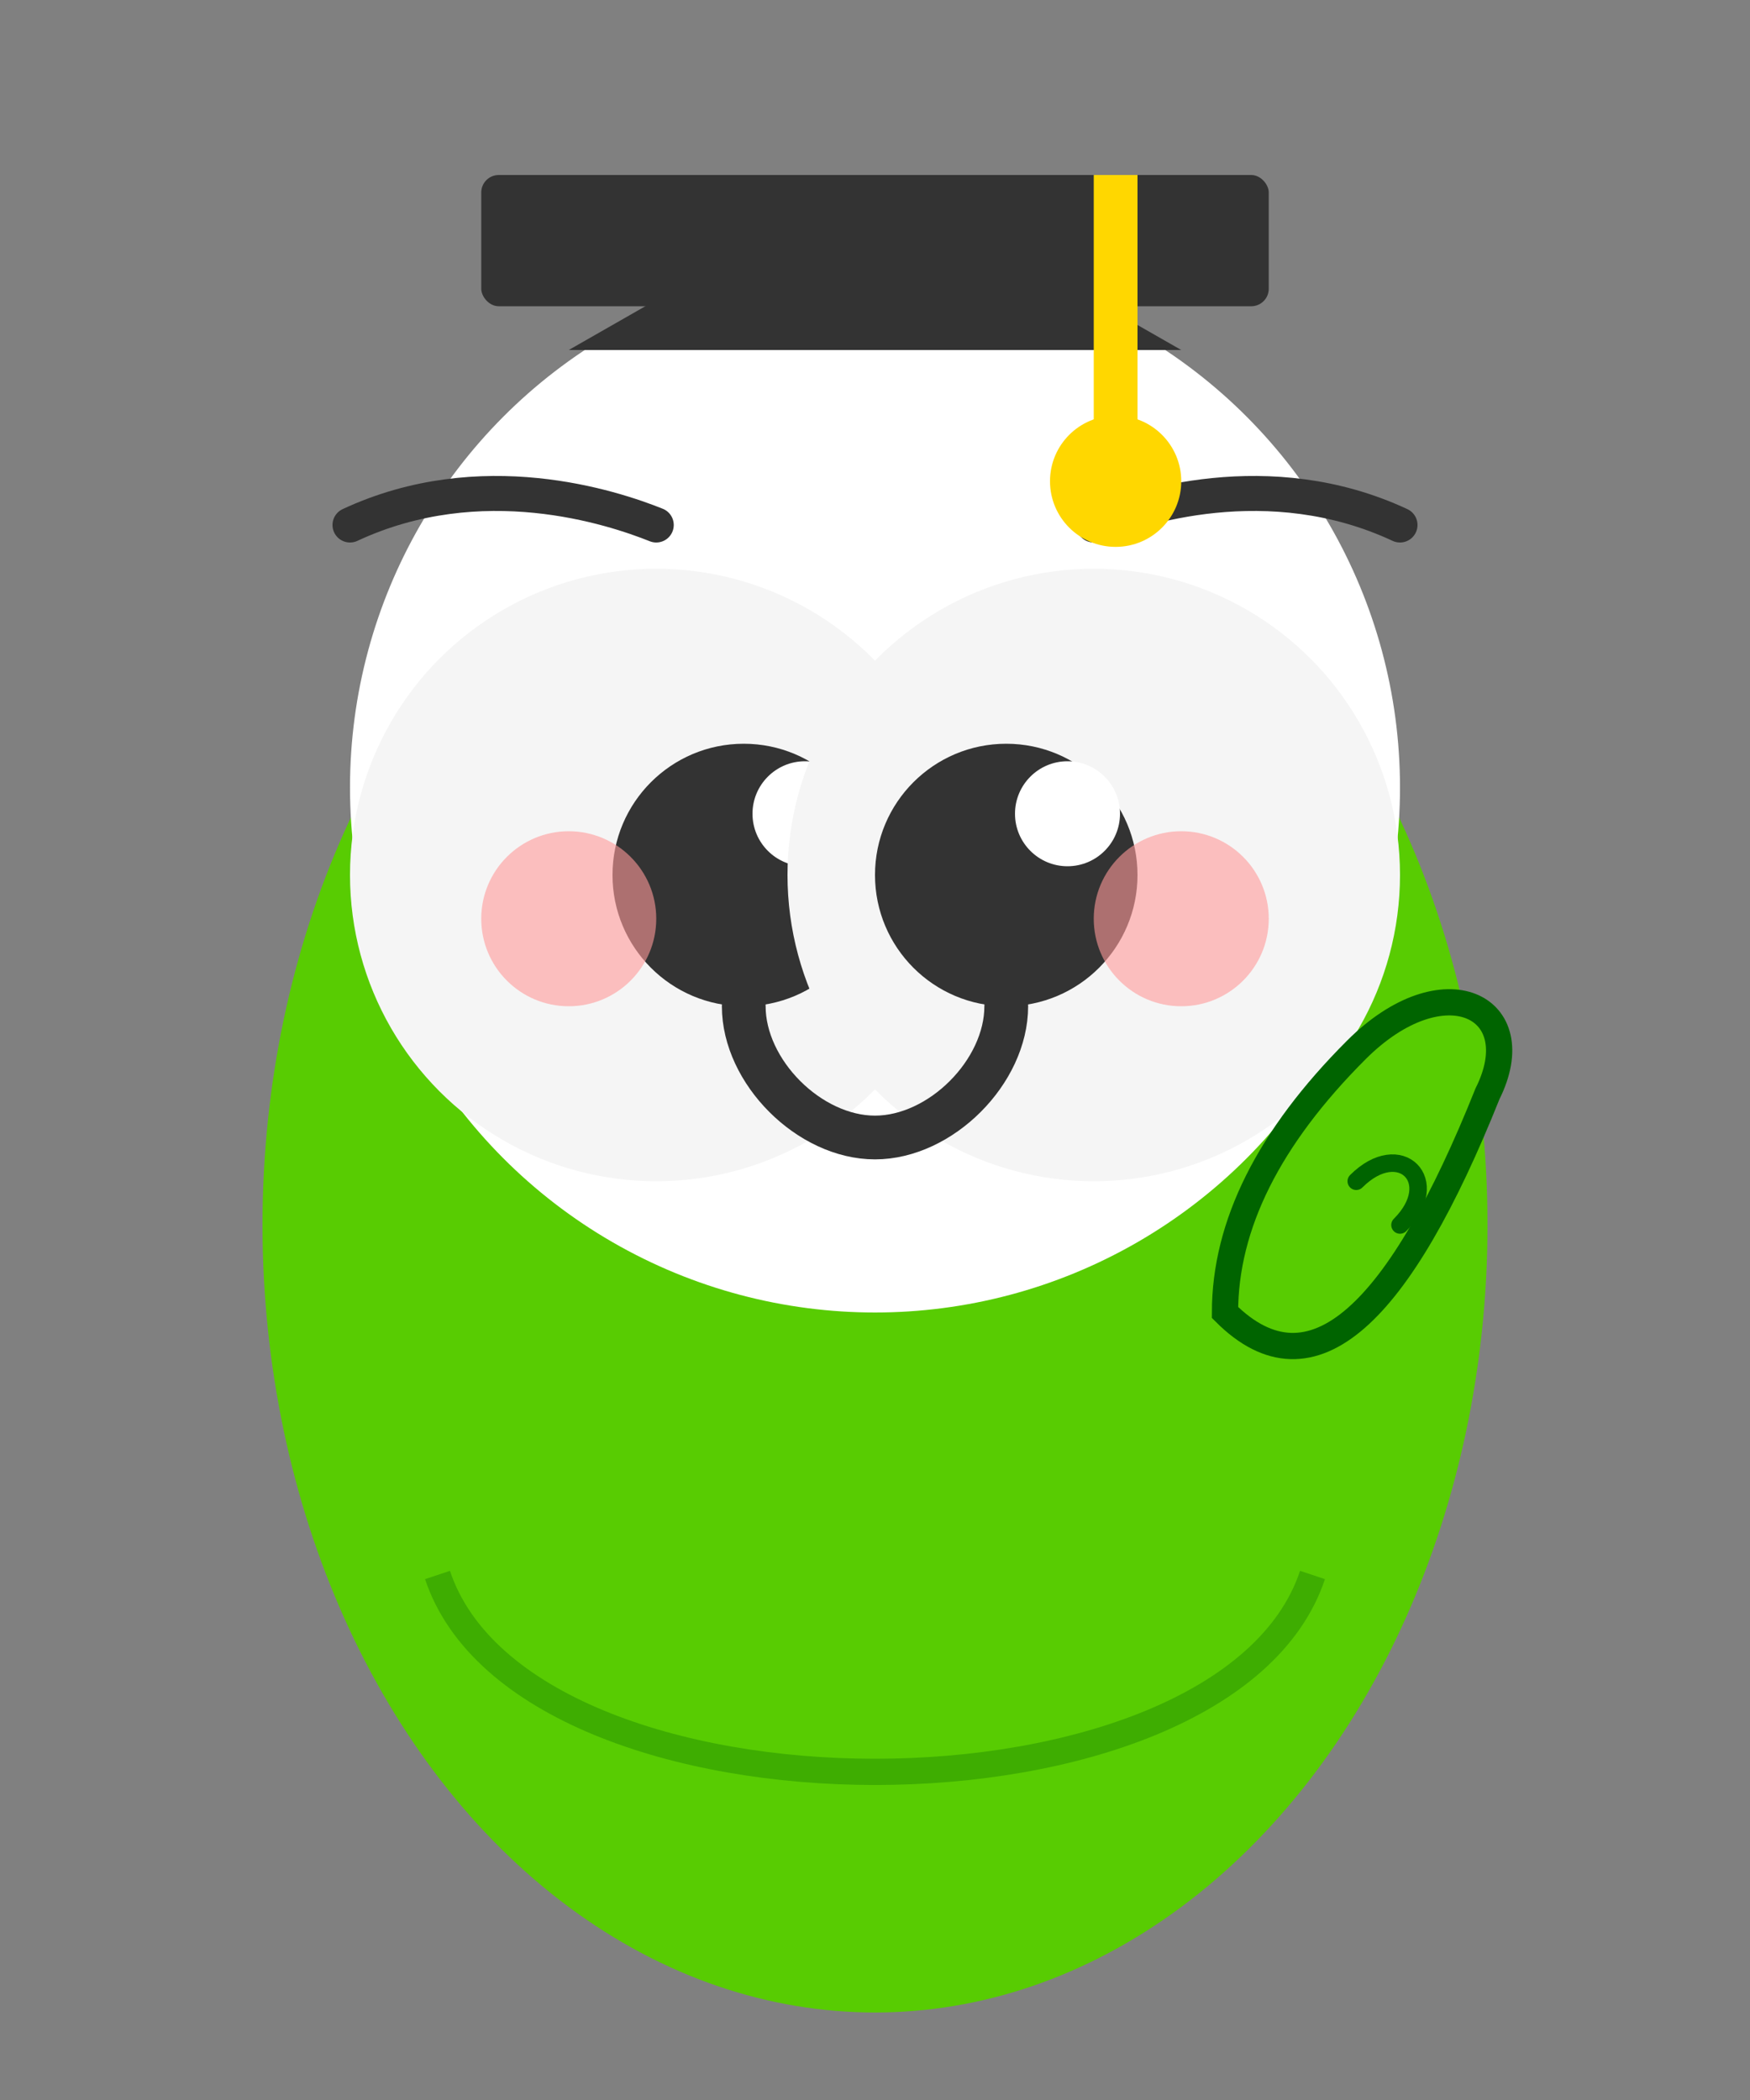 <?xml version="1.0" encoding="UTF-8"?>
<svg width="200px" height="240px" viewBox="0 0 200 240" version="1.1" xmlns="http://www.w3.org/2000/svg" xmlns:xlink="http://www.w3.org/1999/xlink">
    <rect x="0" y="0" width="200" height="240" fill="#808080" stroke="none"/>
    <title>WordWise Mascot</title>
    <defs>
        <circle id="path-1" cx="35" cy="35" r="35"></circle>
        <circle id="path-2" cx="35" cy="35" r="35"></circle>
    </defs>
    <g id="Mascot" stroke="none" stroke-width="1" fill="none" fill-rule="evenodd">
        <!-- Body -->
        <ellipse id="Body" fill="#58CC02" cx="100" cy="140" rx="70" ry="90"></ellipse>
        
        <!-- Face -->
        <circle id="Face" fill="#FFFFFF" cx="100" cy="90" r="60"></circle>
        
        <!-- Left Eye -->
        <g id="Left-Eye" transform="translate(40, 65)">
            <mask id="mask-1" fill="white">
                <use xlink:href="#path-1"></use>
            </mask>
            <use id="Eye-Background" fill="#F5F5F5" xlink:href="#path-1"></use>
            <circle id="Pupil" fill="#333333" mask="url(#mask-1)" cx="45" cy="35" r="15"></circle>
            <circle id="Reflection" fill="#FFFFFF" mask="url(#mask-1)" cx="52" cy="28" r="6"></circle>
        </g>
        
        <!-- Right Eye -->
        <g id="Right-Eye" transform="translate(90, 65)">
            <mask id="mask-2" fill="white">
                <use xlink:href="#path-2"></use>
            </mask>
            <use id="Eye-Background" fill="#F5F5F5" xlink:href="#path-2"></use>
            <circle id="Pupil" fill="#333333" mask="url(#mask-2)" cx="25" cy="35" r="15"></circle>
            <circle id="Reflection" fill="#FFFFFF" mask="url(#mask-2)" cx="32" cy="28" r="6"></circle>
        </g>
        
        <!-- Mouth -->
        <path d="M85,115 C85,122.5 92.5,130 100,130 C107.5,130 115,122.5 115,115" id="Mouth" stroke="#333333" stroke-width="5" stroke-linecap="round"></path>
        
        <!-- Eyebrows -->
        <path d="M40,60 C55,53 70,58 75,60" id="Left-Eyebrow" stroke="#333333" stroke-width="4" stroke-linecap="round"></path>
        <path d="M125,60 C140,53 155,58 160,60" id="Right-Eyebrow" stroke="#333333" stroke-width="4" stroke-linecap="round" transform="translate(142.5, 60) scale(-1, 1) translate(-142.5, -60)"></path>
        
        <!-- Thumb -->
        <g id="Thumb" transform="translate(140, 150)">
            <path d="M0,0 C10,10 20,0 30,-25 C35,-35 25,-40 15,-30 C5,-20 0,-10 0,0 Z" fill="#58CC02" stroke="#006400" stroke-width="3"></path>
            <path d="M15,-15 C20,-20 25,-15 20,-10" stroke="#006400" stroke-width="2" stroke-linecap="round"></path>
        </g>
        
        <!-- Bottom highlight -->
        <path d="M50,180 C60,210 140,210 150,180" id="Bottom-Highlight" stroke="#006400" stroke-width="3" opacity="0.3"></path>
        
        <!-- Blush marks -->
        <circle id="Left-Blush" fill="#FF9999" opacity="0.6" cx="65" cy="105" r="10"></circle>
        <circle id="Right-Blush" fill="#FF9999" opacity="0.6" cx="135" cy="105" r="10"></circle>
        
        <!-- Graduation cap -->
        <g id="Cap" transform="translate(55, 20)">
            <rect id="Cap-Base" fill="#333333" x="0" y="0" width="90" height="15" rx="2"></rect>
            <path d="M45,0 L80,20 L10,20 Z" id="Cap-Top" fill="#333333"></path>
            <rect id="Tassel" fill="#FFD700" x="70" y="0" width="5" height="30"></rect>
            <circle id="Tassel-End" fill="#FFD700" cx="72.5" cy="35" r="7.5"></circle>
        </g>
    </g>
</svg> 